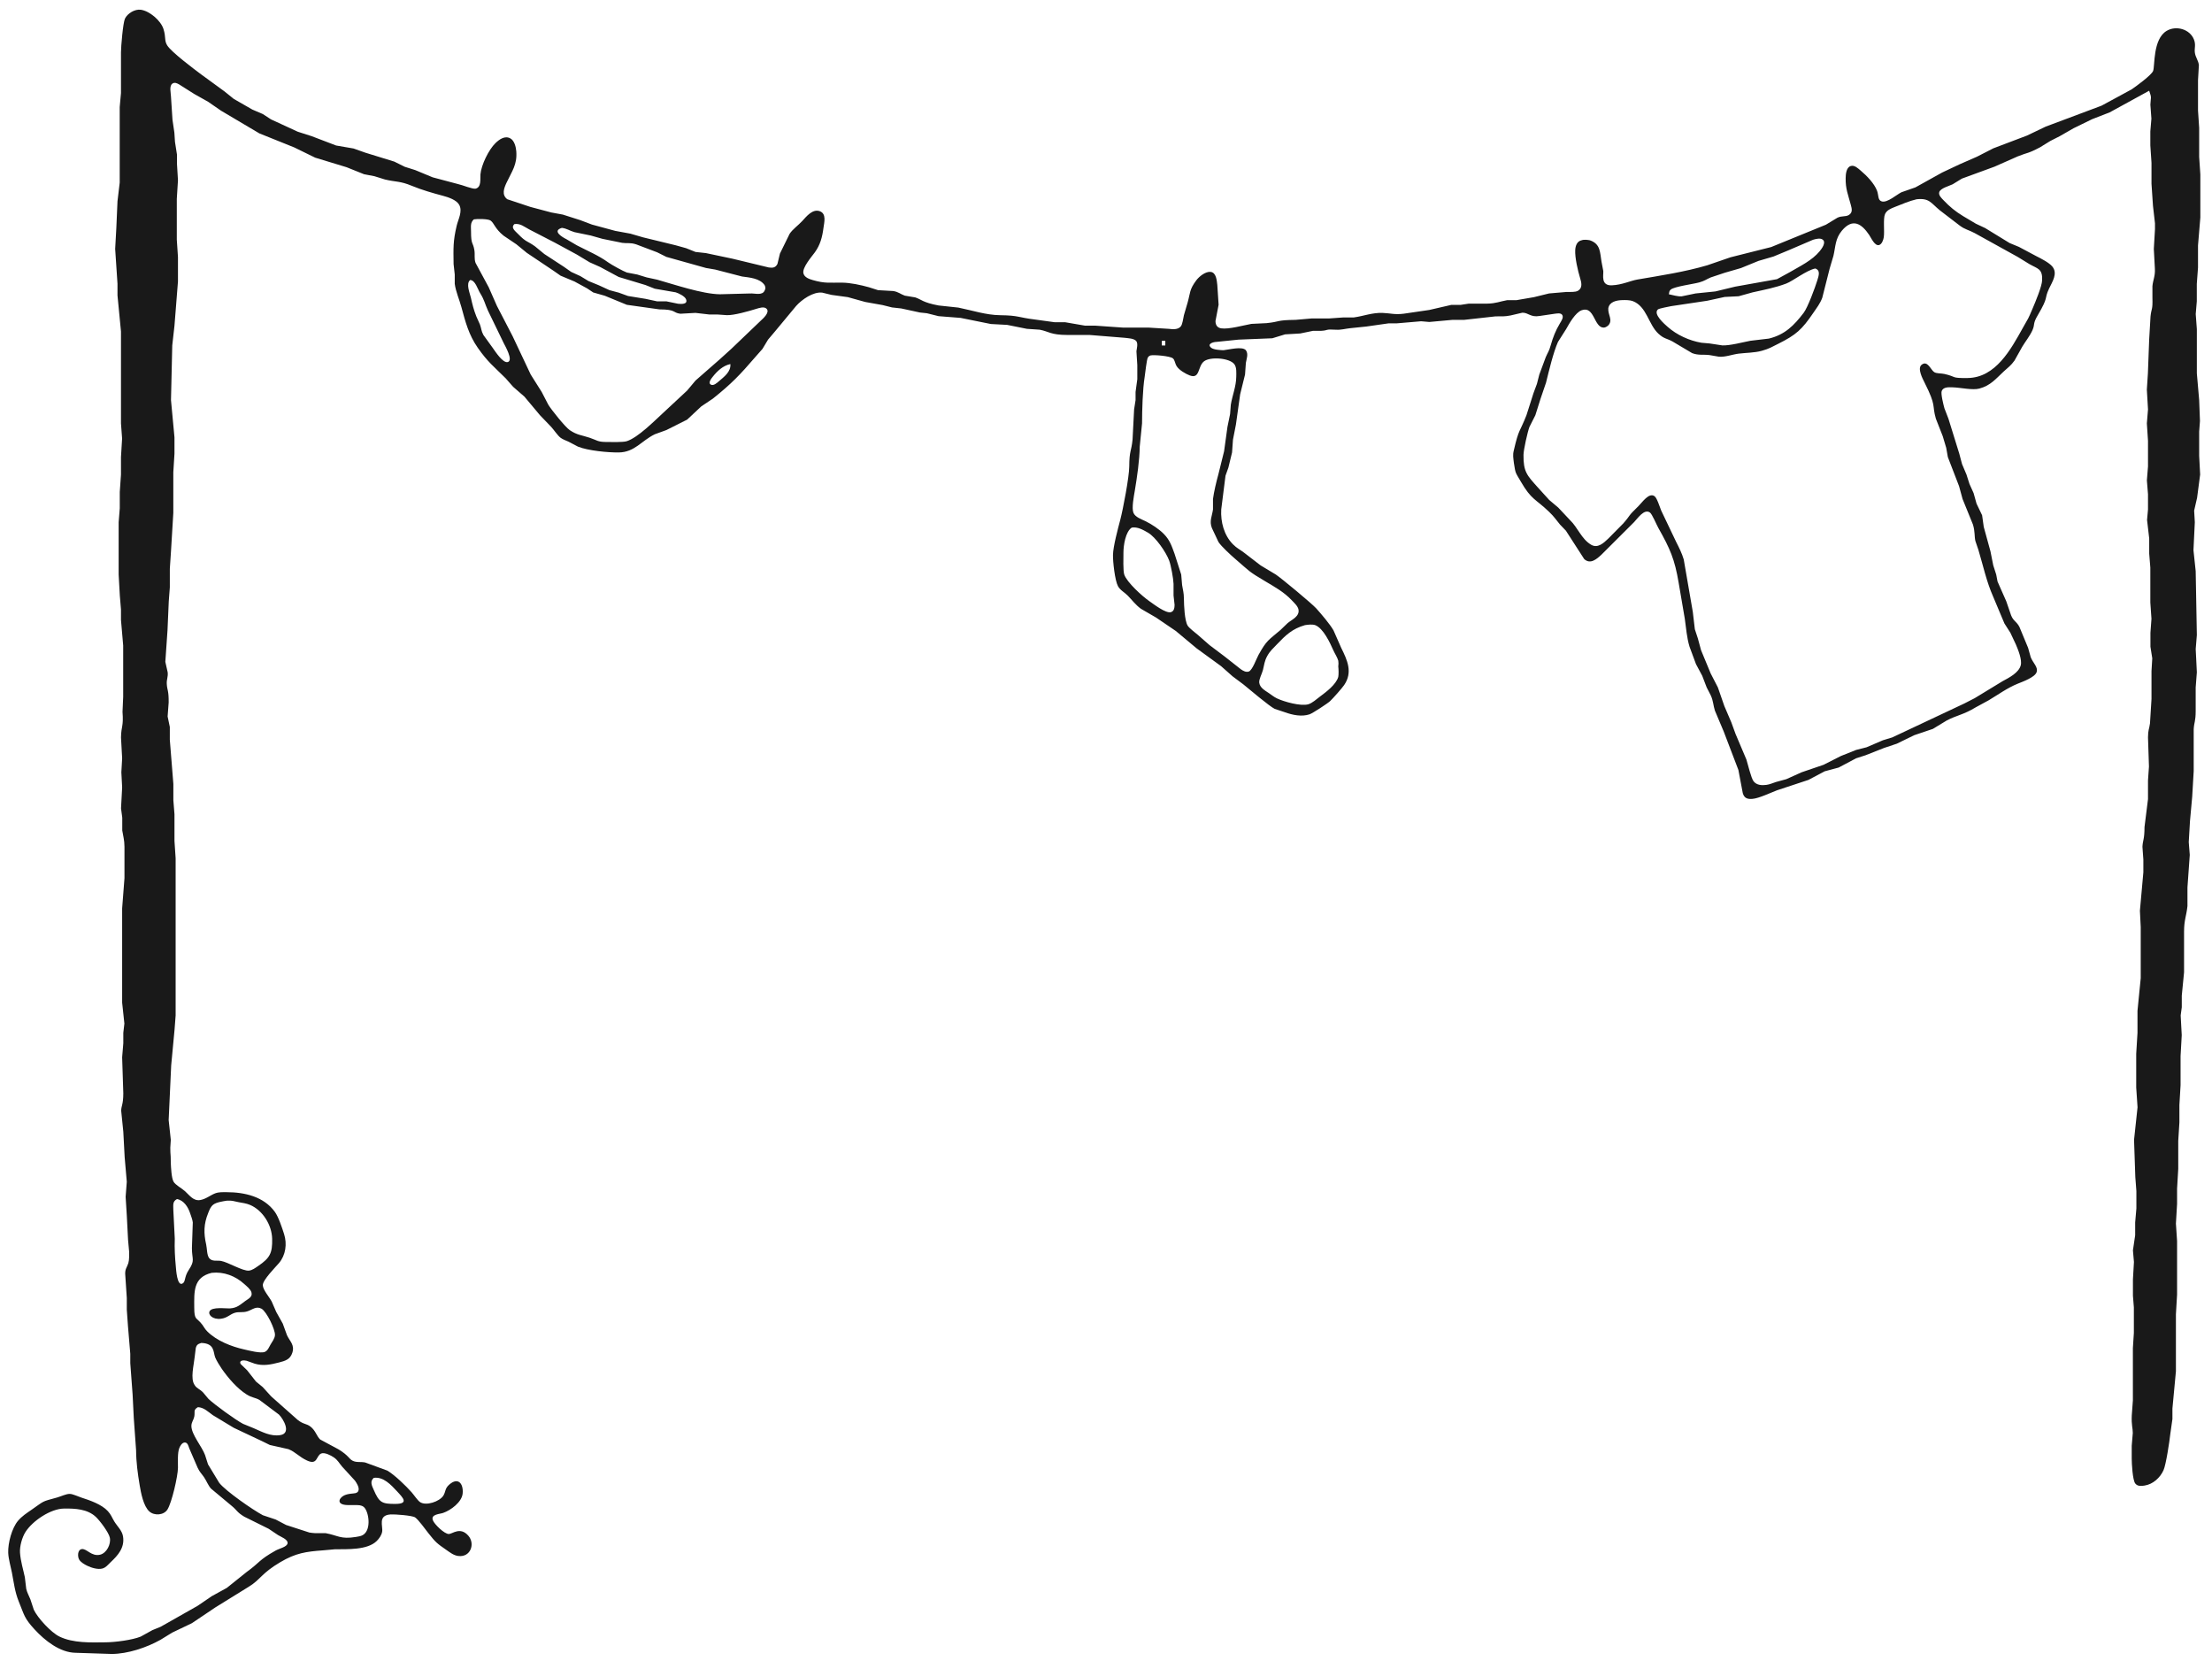 <?xml version="1.0" encoding="UTF-8" standalone="no"?>
<!DOCTYPE svg PUBLIC "-//W3C//DTD SVG 20010904//EN"
              "http://www.w3.org/TR/2001/REC-SVG-20010904/DTD/svg10.dtd">

<svg xmlns="http://www.w3.org/2000/svg"
     width="26.417in" height="19.833in"
     viewBox="0 0 1902 1428">
  <path id="Selection"
        fill="#191919" stroke="none" stroke-width="0"
        d="M 1814.00,96.63
           C 1814.00,96.63 1799.00,102.45 1799.00,102.45
             1799.00,102.45 1783.00,110.26 1783.00,110.26
             1783.00,110.26 1771.00,117.14 1771.00,117.14
             1771.00,117.14 1763.00,121.20 1763.00,121.20
             1763.00,121.20 1754.00,126.74 1754.00,126.74
             1743.18,132.41 1743.89,130.86 1735.00,134.45
             1735.00,134.45 1715.00,143.30 1715.00,143.30
             1715.00,143.30 1687.00,153.55 1687.00,153.55
             1687.00,153.55 1679.00,158.45 1679.00,158.45
             1676.05,159.90 1668.49,161.80 1667.49,165.21
             1666.72,167.83 1669.42,170.31 1671.02,172.00
             1676.48,177.77 1681.24,181.67 1688.00,185.80
             1688.00,185.80 1699.00,192.34 1699.00,192.34
             1699.00,192.34 1707.00,196.09 1707.00,196.09
             1707.00,196.09 1728.00,208.96 1728.00,208.96
             1728.00,208.96 1736.00,212.26 1736.00,212.26
             1736.00,212.26 1751.00,220.25 1751.00,220.25
             1754.96,222.25 1761.93,225.77 1764.69,229.10
             1769.66,235.12 1764.67,242.29 1761.98,248.00
             1757.33,257.89 1762.04,254.34 1752.21,271.00
             1747.62,278.77 1750.06,278.45 1747.59,284.00
             1745.45,288.79 1741.62,293.54 1738.92,298.00
             1738.92,298.00 1732.21,310.00 1732.21,310.00
             1729.08,314.37 1726.77,315.85 1723.04,319.28
             1716.20,325.58 1711.78,331.44 1702.00,334.07
             1696.06,335.67 1685.60,333.16 1679.00,333.01
             1675.78,332.94 1671.07,332.51 1669.61,336.15
             1668.68,338.47 1671.15,348.18 1671.93,351.00
             1671.93,351.00 1675.40,360.00 1675.40,360.00
             1675.40,360.00 1684.71,390.00 1684.71,390.00
             1684.71,390.00 1687.10,399.00 1687.10,399.00
             1687.10,399.00 1690.91,408.00 1690.91,408.00
             1690.91,408.00 1693.46,416.00 1693.46,416.00
             1693.46,416.00 1697.05,424.00 1697.05,424.00
             1697.05,424.00 1699.56,433.00 1699.56,433.00
             1699.56,433.00 1704.35,443.00 1704.35,443.00
             1704.35,443.00 1705.76,453.00 1705.76,453.00
             1705.76,453.00 1711.53,474.00 1711.53,474.00
             1711.53,474.00 1713.92,486.00 1713.92,486.00
             1713.92,486.00 1716.48,494.00 1716.48,494.00
             1716.48,494.00 1717.63,500.00 1717.63,500.00
             1717.63,500.00 1725.14,517.00 1725.14,517.00
             1725.14,517.00 1729.26,528.99 1729.26,528.99
             1731.22,534.02 1734.00,534.25 1736.44,539.01
             1736.44,539.01 1743.90,557.00 1743.90,557.00
             1743.90,557.00 1746.14,565.00 1746.14,565.00
             1748.17,570.20 1752.69,573.48 1751.21,577.91
             1749.72,582.35 1739.24,586.08 1735.00,587.80
             1726.06,591.42 1718.26,597.16 1710.00,602.08
             1710.00,602.08 1699.00,608.06 1699.00,608.06
             1688.30,614.57 1682.71,614.85 1674.00,619.40
             1674.00,619.40 1662.00,626.68 1662.00,626.68
             1662.00,626.68 1646.00,632.09 1646.00,632.09
             1646.00,632.09 1631.00,639.40 1631.00,639.40
             1631.00,639.40 1620.00,643.08 1620.00,643.08
             1620.00,643.08 1604.00,649.39 1604.00,649.39
             1604.00,649.39 1596.00,651.95 1596.00,651.95
             1596.00,651.95 1581.00,659.91 1581.00,659.91
             1581.00,659.91 1569.00,663.13 1569.00,663.13
             1569.00,663.13 1555.00,670.54 1555.00,670.54
             1555.00,670.54 1528.00,679.46 1528.00,679.46
             1522.40,681.60 1512.55,686.32 1507.00,686.82
             1502.74,687.21 1499.90,686.41 1498.57,681.98
             1498.57,681.98 1494.79,662.00 1494.79,662.00
             1494.79,662.00 1482.19,629.00 1482.19,629.00
             1482.19,629.00 1474.60,611.00 1474.60,611.00
             1473.12,606.48 1473.28,602.91 1471.10,598.00
             1471.10,598.00 1467.51,591.00 1467.51,591.00
             1467.51,591.00 1463.68,581.00 1463.68,581.00
             1463.68,581.00 1458.32,571.00 1458.32,571.00
             1458.32,571.00 1452.77,556.00 1452.77,556.00
             1450.40,548.27 1449.85,539.94 1448.70,532.00
             1448.70,532.00 1443.41,501.00 1443.41,501.00
             1440.04,480.88 1436.01,471.71 1426.00,454.00
             1424.36,451.10 1420.63,442.00 1418.73,440.64
             1413.76,437.10 1408.02,445.90 1404.99,449.00
             1404.99,449.00 1377.00,476.91 1377.00,476.91
             1372.90,480.70 1367.56,485.47 1362.22,480.69
             1362.22,480.69 1346.47,456.28 1346.47,456.28
             1346.47,456.28 1341.37,450.96 1341.37,450.96
             1337.61,446.47 1336.68,444.54 1332.00,440.04
             1320.21,428.71 1316.88,429.93 1307.67,414.00
             1302.97,405.87 1303.20,407.56 1301.73,398.00
             1301.29,393.81 1300.58,391.28 1301.73,387.00
             1306.04,368.25 1306.66,371.98 1312.54,357.00
             1312.54,357.00 1318.59,338.00 1318.59,338.00
             1318.59,338.00 1321.56,330.00 1321.56,330.00
             1321.56,330.00 1323.60,322.00 1323.60,322.00
             1323.60,322.00 1329.17,307.00 1329.17,307.00
             1331.09,302.56 1331.87,302.23 1333.36,297.00
             1335.39,289.91 1337.52,284.35 1341.32,278.00
             1342.42,276.15 1344.86,272.74 1343.19,270.61
             1341.82,268.86 1338.87,269.53 1337.00,269.72
             1337.00,269.72 1324.00,271.63 1324.00,271.63
             1316.06,273.07 1314.23,268.74 1309.00,268.85
             1309.00,268.85 1299.00,271.19 1299.00,271.19
             1293.56,272.27 1291.33,271.94 1286.00,272.00
             1286.00,272.00 1259.00,275.00 1259.00,275.00
             1259.00,275.00 1249.00,275.00 1249.00,275.00
             1249.00,275.00 1229.00,276.82 1229.00,276.82
             1229.00,276.82 1222.00,276.21 1222.00,276.21
             1222.00,276.21 1201.00,278.00 1201.00,278.00
             1201.00,278.00 1194.00,278.00 1194.00,278.00
             1194.00,278.00 1175.00,280.72 1175.00,280.72
             1175.00,280.72 1161.00,282.17 1161.00,282.17
             1156.92,282.58 1153.16,283.74 1149.00,283.49
             1138.88,282.86 1142.73,284.05 1136.00,284.44
             1136.00,284.44 1129.00,284.44 1129.00,284.44
             1129.00,284.44 1118.00,286.71 1118.00,286.71
             1118.00,286.71 1105.00,287.47 1105.00,287.47
             1105.00,287.47 1094.00,290.83 1094.00,290.83
             1094.00,290.83 1065.00,292.00 1065.00,292.00
             1065.00,292.00 1046.00,293.94 1046.00,293.94
             1043.31,293.99 1037.39,295.64 1041.49,299.02
             1043.51,300.69 1049.41,301.05 1052.00,301.11
             1056.61,300.65 1068.20,297.49 1071.27,301.11
             1073.68,304.37 1071.78,308.59 1071.27,312.00
             1071.27,312.00 1070.56,322.00 1070.56,322.00
             1070.56,322.00 1066.36,339.00 1066.36,339.00
             1066.36,339.00 1062.72,365.00 1062.72,365.00
             1062.72,365.00 1060.18,378.00 1060.18,378.00
             1060.18,378.00 1059.39,389.00 1059.39,389.00
             1059.39,389.00 1056.25,402.00 1056.25,402.00
             1056.25,402.00 1053.76,409.00 1053.76,409.00
             1053.76,409.00 1050.09,438.00 1050.09,438.00
             1049.48,448.69 1052.45,460.12 1060.10,467.91
             1063.60,471.47 1066.41,472.54 1070.00,475.37
             1070.00,475.37 1084.00,486.14 1084.00,486.14
             1084.00,486.14 1097.00,493.95 1097.00,493.95
             1101.94,497.23 1128.01,518.92 1131.72,523.01
             1135.94,527.69 1143.63,536.70 1146.64,542.00
             1146.64,542.00 1153.25,557.00 1153.25,557.00
             1158.59,567.78 1163.28,577.97 1155.78,589.00
             1153.89,591.78 1146.18,600.44 1143.72,602.78
             1141.60,604.78 1128.71,613.25 1126.00,614.15
             1119.24,616.40 1111.45,614.75 1105.00,612.43
             1105.00,612.43 1096.00,609.43 1096.00,609.43
             1091.60,607.29 1073.89,592.32 1069.00,588.32
             1069.00,588.32 1059.83,581.47 1059.83,581.47
             1059.83,581.47 1050.00,572.76 1050.00,572.76
             1050.00,572.76 1029.00,557.48 1029.00,557.48
             1029.00,557.48 1011.00,542.47 1011.00,542.47
             1011.00,542.47 994.00,530.92 994.00,530.92
             994.00,530.92 981.00,523.39 981.00,523.39
             976.30,519.90 973.63,516.13 969.72,512.10
             966.91,509.22 963.20,507.48 961.30,503.96
             958.66,499.08 956.87,482.82 957.01,477.00
             957.19,469.60 961.27,454.49 963.25,447.00
             965.66,437.84 970.96,409.94 971.00,401.00
             971.07,387.18 972.80,388.31 973.83,378.00
             973.83,378.00 975.17,352.00 975.17,352.00
             975.17,352.00 976.42,344.00 976.42,344.00
             976.42,344.00 976.42,337.00 976.42,337.00
             976.42,337.00 977.92,326.00 977.92,326.00
             977.92,326.00 977.92,314.00 977.92,314.00
             977.92,314.00 977.17,302.00 977.17,302.00
             977.50,299.37 978.60,295.81 977.17,293.43
             975.20,290.82 969.95,290.83 967.00,290.42
             967.00,290.42 937.00,288.00 937.00,288.00
             937.00,288.00 918.00,288.00 918.00,288.00
             903.22,287.98 901.85,284.94 894.00,283.47
             894.00,283.47 883.00,282.72 883.00,282.72
             883.00,282.72 866.00,279.32 866.00,279.32
             866.00,279.32 852.00,278.57 852.00,278.57
             852.00,278.57 826.00,273.32 826.00,273.32
             826.00,273.32 807.00,271.82 807.00,271.82
             807.00,271.82 797.00,269.32 797.00,269.32
             797.00,269.32 791.00,268.68 791.00,268.68
             791.00,268.68 775.00,265.21 775.00,265.21
             775.00,265.21 767.00,264.32 767.00,264.32
             767.00,264.32 759.00,262.31 759.00,262.31
             759.00,262.31 744.00,259.63 744.00,259.63
             744.00,259.63 729.00,255.46 729.00,255.46
             729.00,255.46 715.00,253.54 715.00,253.54
             715.00,253.54 707.00,251.60 707.00,251.60
             699.25,250.64 689.42,257.58 684.58,263.01
             684.58,263.01 666.33,285.00 666.33,285.00
             666.33,285.00 660.41,292.00 660.41,292.00
             660.41,292.00 655.59,300.00 655.59,300.00
             655.59,300.00 649.42,307.00 649.42,307.00
             636.15,322.41 628.98,329.90 613.00,342.69
             613.00,342.69 603.00,349.39 603.00,349.39
             603.00,349.39 590.83,360.78 590.83,360.78
             590.83,360.78 573.00,369.74 573.00,369.74
             573.00,369.74 563.00,373.37 563.00,373.37
             551.34,379.08 545.73,388.83 532.00,389.00
             522.58,389.11 505.61,387.47 497.00,384.02
             497.00,384.02 489.00,379.82 489.00,379.82
             486.77,378.73 484.03,377.89 482.09,376.44
             479.44,374.46 476.46,369.78 473.91,367.00
             473.91,367.00 464.30,357.00 464.30,357.00
             464.30,357.00 450.91,341.01 450.91,341.01
             450.91,341.01 441.18,332.54 441.18,332.54
             441.18,332.54 434.82,325.28 434.82,325.28
             424.75,315.23 419.46,311.40 410.80,299.00
             403.01,287.86 400.19,276.79 396.71,264.00
             394.94,257.47 391.90,250.77 391.00,244.00
             391.00,244.00 391.00,236.00 391.00,236.00
             391.00,236.00 390.00,227.00 390.00,227.00
             389.84,213.41 389.46,207.51 392.68,194.00
             393.97,188.53 397.91,181.67 394.83,176.10
             392.47,171.84 385.46,169.57 381.00,168.37
             371.97,165.95 362.64,163.30 354.00,159.72
             343.95,155.54 340.43,156.57 331.00,154.32
             331.00,154.32 322.00,151.52 322.00,151.52
             322.00,151.52 313.00,149.79 313.00,149.79
             313.00,149.79 298.00,143.77 298.00,143.77
             298.00,143.77 271.00,135.55 271.00,135.55
             271.00,135.55 253.00,126.75 253.00,126.75
             253.00,126.75 223.00,114.69 223.00,114.69
             223.00,114.69 190.00,95.14 190.00,95.14
             190.00,95.14 179.00,87.54 179.00,87.54
             179.00,87.54 167.00,80.80 167.00,80.80
             167.00,80.80 154.00,72.58 154.00,72.58
             152.25,71.59 150.25,70.57 148.32,71.81
             145.23,73.80 146.91,79.81 146.99,83.00
             146.99,83.00 148.29,103.00 148.29,103.00
             148.29,103.00 149.91,114.00 149.91,114.00
             149.91,114.00 150.44,122.00 150.44,122.00
             150.44,122.00 152.16,133.00 152.16,133.00
             152.16,133.00 152.16,141.00 152.16,141.00
             152.16,141.00 153.00,155.00 153.00,155.00
             153.00,155.00 152.00,171.00 152.00,171.00
             152.00,171.00 152.00,206.00 152.00,206.00
             152.00,206.00 153.00,221.00 153.00,221.00
             153.00,221.00 153.00,242.00 153.00,242.00
             153.00,242.00 150.00,280.00 150.00,280.00
             150.00,280.00 148.09,297.00 148.09,297.00
             148.09,297.00 147.00,344.00 147.00,344.00
             147.00,344.00 150.00,376.00 150.00,376.00
             150.00,376.00 150.00,390.00 150.00,390.00
             150.00,390.00 149.00,406.00 149.00,406.00
             149.00,406.00 149.00,441.00 149.00,441.00
             149.00,441.00 147.00,474.00 147.00,474.00
             147.00,474.00 146.00,489.00 146.00,489.00
             146.00,489.00 146.00,505.00 146.00,505.00
             146.00,505.00 145.09,517.00 145.09,517.00
             145.09,517.00 144.00,542.00 144.00,542.00
             144.00,542.00 142.14,569.00 142.14,569.00
             142.14,569.00 144.15,578.00 144.15,578.00
             144.61,581.95 143.15,584.03 143.38,588.00
             143.69,593.54 145.12,593.40 145.00,604.00
             145.00,604.00 144.11,616.00 144.11,616.00
             144.11,616.00 145.99,625.00 145.99,625.00
             145.99,625.00 145.99,636.00 145.99,636.00
             145.99,636.00 148.00,661.00 148.00,661.00
             148.00,661.00 149.04,674.00 149.04,674.00
             149.04,674.00 149.04,688.00 149.04,688.00
             149.04,688.00 150.00,700.00 150.00,700.00
             150.00,700.00 150.00,723.00 150.00,723.00
             150.00,723.00 151.00,738.00 151.00,738.00
             151.00,738.00 151.00,873.00 151.00,873.00
             151.00,873.00 150.09,885.00 150.09,885.00
             150.09,885.00 147.17,916.00 147.17,916.00
             147.17,916.00 145.00,963.00 145.00,963.00
             145.00,963.00 146.84,980.00 146.84,980.00
             145.80,991.71 146.94,990.22 146.84,1000.00
             147.02,1003.79 147.41,1012.73 149.17,1015.90
             150.83,1018.85 156.06,1021.45 159.00,1024.10
             162.87,1027.59 166.18,1032.68 172.00,1031.77
             176.95,1031.00 180.90,1027.53 185.00,1025.99
             188.23,1024.78 191.60,1025.00 195.00,1025.00
             210.38,1025.02 226.86,1028.78 236.37,1042.00
             239.49,1046.35 242.56,1055.67 244.25,1061.00
             246.95,1069.46 245.67,1079.13 239.82,1086.00
             236.67,1089.70 225.81,1100.51 225.95,1105.00
             226.07,1109.01 231.57,1115.15 233.60,1119.00
             233.60,1119.00 237.52,1128.00 237.52,1128.00
             237.52,1128.00 243.12,1138.00 243.12,1138.00
             243.12,1138.00 246.76,1148.00 246.76,1148.00
             249.31,1153.40 253.47,1156.22 251.35,1163.00
             249.54,1168.78 245.27,1170.01 240.00,1171.37
             232.83,1173.22 226.25,1174.60 219.00,1172.43
             219.00,1172.43 212.00,1169.92 212.00,1169.92
             209.99,1169.39 205.14,1169.22 206.91,1172.73
             206.91,1172.73 212.53,1178.18 212.53,1178.18
             212.53,1178.18 220.10,1187.82 220.10,1187.82
             220.10,1187.82 225.83,1192.51 225.83,1192.51
             225.83,1192.51 233.17,1200.58 233.17,1200.58
             233.17,1200.58 256.00,1220.81 256.00,1220.81
             261.17,1224.85 263.31,1223.75 266.91,1226.51
             271.41,1229.97 272.13,1234.60 275.27,1237.61
             275.27,1237.61 291.00,1246.06 291.00,1246.06
             300.01,1251.59 299.72,1254.01 303.09,1255.83
             306.42,1257.62 310.16,1256.57 314.00,1257.39
             314.00,1257.39 333.00,1264.36 333.00,1264.36
             339.12,1267.91 349.09,1277.54 353.91,1283.00
             355.93,1285.29 358.99,1289.94 361.10,1291.40
             366.30,1294.99 377.94,1290.97 381.15,1285.96
             383.35,1282.52 382.36,1279.90 386.14,1276.53
             393.93,1269.60 398.56,1275.58 397.81,1284.00
             397.15,1291.43 387.64,1298.46 381.00,1300.75
             377.95,1301.81 370.31,1301.87 372.17,1307.02
             373.39,1310.42 382.19,1319.05 386.00,1318.88
             389.12,1318.73 395.68,1312.46 402.58,1320.21
             408.84,1327.24 404.62,1339.13 394.00,1337.77
             390.09,1337.27 387.14,1334.89 384.00,1332.72
             375.65,1326.94 374.59,1326.09 368.21,1318.00
             365.71,1314.84 359.79,1306.56 356.91,1304.60
             354.43,1302.92 339.51,1301.84 336.00,1302.04
             324.50,1302.71 329.47,1312.13 328.57,1317.00
             328.01,1320.00 326.03,1322.78 323.90,1324.89
             315.90,1332.80 298.51,1331.88 288.00,1332.00
             288.00,1332.00 278.00,1332.91 278.00,1332.91
             263.01,1334.01 254.31,1335.24 241.00,1343.09
             224.73,1352.69 223.90,1358.12 214.00,1364.14
             214.00,1364.14 185.00,1382.09 185.00,1382.09
             185.00,1382.09 165.00,1395.54 165.00,1395.54
             165.00,1395.54 148.00,1403.67 148.00,1403.67
             148.00,1403.67 138.00,1409.83 138.00,1409.83
             126.00,1416.54 109.82,1421.98 96.00,1422.00
             96.00,1422.00 65.00,1421.00 65.00,1421.00
             51.51,1420.84 38.50,1410.48 29.71,1400.91
             20.61,1391.02 20.92,1388.64 16.14,1377.00
             12.73,1368.69 11.91,1360.75 10.20,1352.00
             9.14,1346.59 7.25,1340.41 7.04,1335.00
             6.72,1326.79 10.16,1313.69 15.55,1307.42
             18.98,1303.45 22.79,1301.02 27.00,1298.10
             38.60,1290.07 35.25,1291.28 49.00,1287.51
             52.28,1286.61 56.85,1284.31 60.00,1284.39
             62.65,1284.46 67.17,1286.66 70.00,1287.58
             77.39,1289.96 87.33,1293.39 92.67,1299.17
             95.55,1302.29 96.18,1304.66 98.20,1308.00
             100.81,1312.29 104.97,1315.89 105.77,1321.00
             107.30,1330.65 101.45,1337.16 95.09,1343.15
             92.81,1345.30 91.10,1347.71 87.96,1348.57
             84.11,1349.62 78.48,1347.88 75.00,1346.18
             72.61,1345.01 69.37,1343.18 68.02,1340.82
             66.60,1338.32 66.54,1332.57 70.15,1331.87
             74.34,1331.06 78.57,1338.45 86.00,1336.68
             91.73,1335.32 95.57,1327.50 94.41,1322.00
             93.45,1317.49 85.95,1307.58 82.56,1304.34
             75.20,1297.29 64.50,1296.89 55.00,1297.00
             43.50,1297.14 28.08,1307.51 21.97,1317.00
             18.99,1321.61 16.79,1329.51 17.18,1335.00
             17.70,1342.28 19.84,1348.95 21.33,1356.00
             21.33,1356.00 22.53,1366.00 22.53,1366.00
             23.30,1369.38 24.86,1371.88 26.08,1375.00
             26.08,1375.00 29.05,1384.00 29.05,1384.00
             32.46,1391.16 43.78,1403.45 51.00,1407.01
             62.78,1412.81 78.19,1412.15 91.00,1412.00
             99.04,1411.90 113.63,1410.08 121.00,1407.07
             121.00,1407.07 131.00,1401.54 131.00,1401.54
             131.00,1401.54 138.00,1398.68 138.00,1398.68
             138.00,1398.68 145.00,1394.74 145.00,1394.74
             145.00,1394.74 170.00,1380.56 170.00,1380.56
             170.00,1380.56 182.00,1372.37 182.00,1372.37
             182.00,1372.37 195.00,1365.21 195.00,1365.21
             195.00,1365.21 212.00,1351.59 212.00,1351.59
             224.09,1342.82 222.05,1341.53 237.00,1333.10
             240.23,1331.28 246.72,1330.04 247.23,1326.91
             247.78,1323.50 241.37,1321.30 239.00,1319.76
             239.00,1319.76 231.00,1314.40 231.00,1314.40
             231.00,1314.40 210.00,1303.98 210.00,1303.98
             203.55,1300.09 204.09,1298.68 198.99,1294.51
             198.99,1294.51 181.39,1279.82 181.39,1279.82
             178.92,1277.05 177.58,1273.20 175.38,1270.00
             173.29,1266.96 171.62,1265.57 169.96,1262.00
             169.96,1262.00 162.62,1245.00 162.62,1245.00
             162.05,1243.23 161.29,1240.20 158.90,1240.20
             156.55,1240.20 154.90,1243.12 154.15,1245.00
             152.47,1249.19 153.05,1257.26 153.00,1262.00
             152.91,1269.27 147.67,1292.07 143.91,1297.89
             140.74,1302.81 132.67,1303.32 128.39,1299.49
             123.31,1294.95 121.17,1283.51 120.08,1277.00
             118.42,1267.04 117.05,1257.12 117.00,1247.00
             117.00,1247.00 115.00,1219.00 115.00,1219.00
             115.00,1219.00 114.00,1199.00 114.00,1199.00
             114.00,1199.00 112.00,1172.00 112.00,1172.00
             112.00,1172.00 112.00,1164.00 112.00,1164.00
             112.00,1164.00 110.00,1140.00 110.00,1140.00
             110.00,1140.00 109.00,1126.00 109.00,1126.00
             109.00,1126.00 109.00,1116.00 109.00,1116.00
             109.00,1116.00 107.61,1095.00 107.61,1095.00
             107.61,1090.63 109.19,1089.66 110.32,1086.00
             111.19,1083.14 111.03,1079.04 111.00,1076.00
             111.00,1076.00 110.09,1066.00 110.09,1066.00
             110.09,1066.00 109.00,1045.00 109.00,1045.00
             109.00,1045.00 108.00,1029.00 108.00,1029.00
             108.00,1029.00 108.99,1016.00 108.99,1016.00
             108.99,1016.00 107.17,995.00 107.17,995.00
             107.17,995.00 106.00,973.00 106.00,973.00
             106.00,973.00 104.18,955.00 104.18,955.00
             104.23,950.58 105.98,949.82 106.00,940.00
             106.00,940.00 105.00,909.00 105.00,909.00
             105.00,909.00 106.00,897.00 106.00,897.00
             106.00,897.00 106.00,888.00 106.00,888.00
             106.00,888.00 106.92,880.00 106.92,880.00
             106.92,880.00 105.00,862.00 105.00,862.00
             105.00,862.00 105.00,781.00 105.00,781.00
             105.00,781.00 107.00,755.00 107.00,755.00
             107.00,755.00 107.00,728.00 107.00,728.00
             106.92,721.80 105.98,719.62 105.10,714.00
             105.10,714.00 105.10,703.00 105.10,703.00
             105.10,703.00 104.04,695.00 104.04,695.00
             104.04,695.00 105.00,677.00 105.00,677.00
             105.00,677.00 104.32,664.00 104.32,664.00
             104.32,664.00 105.00,652.00 105.00,652.00
             105.00,652.00 104.02,634.00 104.02,634.00
             104.21,623.90 106.29,624.95 105.32,612.00
             105.32,612.00 105.90,599.00 105.90,599.00
             105.90,599.00 105.90,562.00 105.90,562.00
             105.90,562.00 105.90,555.00 105.90,555.00
             105.90,555.00 104.00,533.00 104.00,533.00
             104.00,533.00 104.00,524.00 104.00,524.00
             104.00,524.00 103.00,512.00 103.00,512.00
             103.00,512.00 102.00,494.00 102.00,494.00
             102.00,494.00 102.00,449.00 102.00,449.00
             102.00,449.00 102.96,437.00 102.96,437.00
             102.96,437.00 102.96,423.00 102.96,423.00
             102.96,423.00 104.00,408.00 104.00,408.00
             104.00,408.00 104.00,393.00 104.00,393.00
             104.00,393.00 104.96,377.00 104.96,377.00
             104.96,377.00 104.00,364.00 104.00,364.00
             104.00,364.00 104.00,285.00 104.00,285.00
             104.00,285.00 101.00,254.00 101.00,254.00
             101.00,254.00 101.00,244.00 101.00,244.00
             101.00,244.00 99.00,214.00 99.00,214.00
             99.00,214.00 100.00,196.00 100.00,196.00
             100.00,196.00 101.00,173.00 101.00,173.00
             101.00,173.00 102.91,157.00 102.91,157.00
             102.91,157.00 102.91,148.00 102.91,148.00
             102.91,148.00 102.91,125.00 102.91,125.00
             102.91,125.00 102.91,107.00 102.91,107.00
             102.91,107.00 102.91,92.00 102.91,92.00
             102.91,92.00 104.00,80.00 104.00,80.00
             104.00,80.00 104.00,45.00 104.00,45.00
             104.01,40.19 105.71,19.61 107.43,16.02
             109.59,11.49 115.94,7.70 121.00,8.38
             128.64,9.41 138.29,17.72 140.56,25.00
             142.82,32.29 141.11,34.74 143.74,39.00
             147.31,44.78 166.60,59.22 173.00,64.00
             173.00,64.00 193.00,78.59 193.00,78.59
             193.00,78.59 201.00,85.04 201.00,85.04
             201.00,85.04 217.00,94.22 217.00,94.22
             217.00,94.22 226.00,98.07 226.00,98.07
             226.00,98.07 233.00,102.64 233.00,102.64
             233.00,102.64 256.00,113.24 256.00,113.24
             256.00,113.24 268.00,117.09 268.00,117.09
             268.00,117.09 289.00,125.10 289.00,125.10
             289.00,125.10 304.00,127.68 304.00,127.68
             304.00,127.68 314.00,131.23 314.00,131.23
             314.00,131.23 339.00,138.93 339.00,138.93
             339.00,138.93 348.00,143.39 348.00,143.39
             348.00,143.39 357.00,146.23 357.00,146.23
             357.00,146.23 372.00,152.45 372.00,152.45
             372.00,152.45 394.00,158.31 394.00,158.31
             397.45,158.99 406.49,162.80 408.94,162.19
             414.07,160.93 412.78,153.90 413.09,150.00
             413.75,141.88 420.23,128.63 426.02,123.04
             429.31,119.86 434.14,116.34 438.87,119.02
             442.31,120.98 443.61,126.33 443.91,130.00
             444.83,141.53 440.21,147.13 435.58,157.00
             433.39,161.66 431.11,167.45 436.15,171.28
             436.15,171.28 456.00,177.88 456.00,177.88
             456.00,177.88 474.00,182.67 474.00,182.67
             474.00,182.67 484.00,184.51 484.00,184.51
             484.00,184.51 499.00,189.30 499.00,189.30
             499.00,189.30 509.00,193.08 509.00,193.08
             509.00,193.08 529.00,198.49 529.00,198.49
             529.00,198.49 542.00,200.88 542.00,200.88
             542.00,200.88 553.00,204.08 553.00,204.08
             553.00,204.08 581.00,210.89 581.00,210.89
             581.00,210.89 590.00,213.40 590.00,213.40
             590.00,213.40 598.00,216.61 598.00,216.61
             598.00,216.61 607.00,217.61 607.00,217.61
             607.00,217.61 630.00,222.46 630.00,222.46
             630.00,222.46 661.00,229.95 661.00,229.95
             664.36,230.43 666.82,230.24 668.49,226.89
             668.49,226.89 670.63,218.00 670.63,218.00
             670.63,218.00 678.96,201.01 678.96,201.01
             681.63,197.02 686.38,193.74 689.83,190.00
             693.39,186.13 698.71,179.30 704.94,181.61
             710.83,183.80 708.65,191.40 708.05,196.00
             707.04,203.75 705.35,210.47 700.60,217.00
             697.86,220.77 689.68,230.05 690.81,234.96
             691.63,238.53 695.91,239.96 699.00,240.84
             709.54,243.87 713.47,242.88 724.00,243.00
             731.33,243.09 739.92,244.98 747.00,246.92
             747.00,246.92 755.00,249.47 755.00,249.47
             755.00,249.47 768.00,250.21 768.00,250.21
             772.50,250.90 774.30,252.90 778.00,254.19
             778.00,254.19 787.00,255.70 787.00,255.70
             792.35,257.47 793.33,260.05 807.00,262.63
             807.00,262.63 824.00,264.45 824.00,264.45
             835.93,266.85 847.71,270.85 860.00,271.00
             876.24,271.19 875.14,272.93 890.00,274.72
             890.00,274.72 907.00,277.06 907.00,277.06
             907.00,277.06 916.00,277.06 916.00,277.06
             916.00,277.06 933.00,280.00 933.00,280.00
             933.00,280.00 942.00,280.00 942.00,280.00
             942.00,280.00 966.00,281.68 966.00,281.68
             966.00,281.68 973.00,281.68 973.00,281.68
             973.00,281.68 981.00,281.68 981.00,281.68
             981.00,281.68 988.00,281.68 988.00,281.68
             988.00,281.68 1005.00,282.72 1005.00,282.72
             1008.32,283.11 1012.89,283.55 1015.26,280.69
             1016.91,278.69 1017.32,273.73 1018.00,271.00
             1018.00,271.00 1021.22,260.00 1021.22,260.00
             1023.57,251.70 1022.57,249.14 1028.63,241.02
             1031.08,237.73 1036.54,233.29 1040.95,233.76
             1045.83,234.27 1046.24,241.18 1046.71,245.00
             1046.71,245.00 1047.83,262.00 1047.83,262.00
             1047.83,262.00 1045.15,276.00 1045.15,276.00
             1045.17,279.34 1046.53,281.72 1050.02,282.29
             1056.37,283.31 1069.47,279.64 1076.00,278.46
             1076.00,278.46 1089.00,277.83 1089.00,277.83
             1101.11,276.62 1096.87,275.20 1114.00,275.00
             1114.00,275.00 1128.00,273.78 1128.00,273.78
             1128.00,273.78 1143.00,273.78 1143.00,273.78
             1143.00,273.78 1155.00,272.93 1155.00,272.93
             1155.00,272.93 1164.00,272.93 1164.00,272.93
             1172.49,271.80 1179.79,268.68 1189.00,269.04
             1195.87,269.31 1199.06,270.69 1207.00,269.71
             1207.00,269.71 1229.00,266.49 1229.00,266.49
             1229.00,266.49 1248.00,262.11 1248.00,262.11
             1248.00,262.11 1256.00,262.11 1256.00,262.11
             1256.00,262.11 1263.00,261.04 1263.00,261.04
             1263.00,261.04 1279.00,261.04 1279.00,261.04
             1286.27,260.91 1289.52,259.22 1296.00,258.06
             1296.00,258.06 1304.00,258.06 1304.00,258.06
             1304.00,258.06 1319.00,255.48 1319.00,255.48
             1319.00,255.48 1332.00,252.29 1332.00,252.29
             1332.00,252.29 1347.00,251.01 1347.00,251.01
             1349.77,250.95 1354.50,251.37 1356.85,249.98
             1361.03,247.51 1359.81,242.78 1358.65,239.00
             1356.73,232.75 1354.12,221.47 1354.47,215.00
             1354.67,211.28 1356.07,207.32 1360.04,206.56
             1362.01,205.82 1365.08,206.20 1367.00,206.56
             1376.38,209.74 1375.69,217.05 1377.08,225.00
             1377.08,225.00 1378.61,233.00 1378.61,233.00
             1378.88,236.52 1376.30,245.74 1386.00,245.30
             1394.98,244.90 1401.69,241.40 1408.00,240.32
             1427.92,236.91 1448.53,233.80 1468.00,228.09
             1468.00,228.09 1488.00,221.21 1488.00,221.21
             1488.00,221.21 1523.00,212.40 1523.00,212.40
             1523.00,212.40 1570.00,193.21 1570.00,193.21
             1570.00,193.21 1580.00,187.16 1580.00,187.16
             1583.79,185.37 1587.00,186.55 1589.77,184.83
             1593.30,182.64 1592.30,179.31 1591.42,176.00
             1589.13,167.43 1586.82,162.34 1587.02,153.00
             1587.08,149.73 1587.54,144.10 1591.22,142.79
             1594.56,141.61 1597.68,144.79 1600.00,146.73
             1605.16,151.06 1611.56,157.61 1614.01,164.00
             1615.47,167.82 1614.49,172.22 1618.15,173.19
             1622.95,174.47 1630.93,167.27 1635.00,165.29
             1635.00,165.29 1647.00,161.10 1647.00,161.10
             1647.00,161.10 1670.00,148.32 1670.00,148.32
             1670.00,148.32 1685.00,141.26 1685.00,141.26
             1685.00,141.26 1700.00,134.69 1700.00,134.69
             1700.00,134.69 1714.00,127.52 1714.00,127.52
             1714.00,127.52 1743.00,116.53 1743.00,116.53
             1743.00,116.53 1759.00,108.87 1759.00,108.87
             1759.00,108.87 1807.00,90.88 1807.00,90.88
             1807.00,90.88 1821.00,83.31 1821.00,83.31
             1821.00,83.31 1833.00,76.78 1833.00,76.78
             1836.72,74.27 1850.04,64.54 1851.40,60.98
             1853.03,56.73 1851.04,33.69 1863.04,26.53
             1871.16,21.69 1883.00,25.00 1886.52,34.01
             1888.29,38.53 1886.83,41.33 1887.25,45.00
             1887.73,49.21 1890.30,51.85 1890.75,56.00
             1890.75,56.00 1890.00,69.00 1890.00,69.00
             1890.00,69.00 1890.00,95.00 1890.00,95.00
             1890.00,95.00 1891.00,110.00 1891.00,110.00
             1891.00,110.00 1891.00,135.00 1891.00,135.00
             1891.00,135.00 1892.00,150.00 1892.00,150.00
             1892.00,150.00 1892.00,187.00 1892.00,187.00
             1892.00,187.00 1890.00,211.00 1890.00,211.00
             1890.00,211.00 1890.00,230.00 1890.00,230.00
             1890.00,230.00 1888.96,244.00 1888.96,244.00
             1888.96,244.00 1888.96,259.00 1888.96,259.00
             1888.96,259.00 1888.04,270.00 1888.04,270.00
             1888.04,270.00 1889.00,283.00 1889.00,283.00
             1889.00,283.00 1889.00,321.00 1889.00,321.00
             1889.00,321.00 1891.00,344.00 1891.00,344.00
             1891.00,344.00 1891.68,362.00 1891.68,362.00
             1891.68,362.00 1891.00,371.00 1891.00,371.00
             1891.00,371.00 1891.00,392.00 1891.00,392.00
             1891.00,392.00 1891.83,408.00 1891.83,408.00
             1891.83,408.00 1889.20,428.00 1889.20,428.00
             1889.20,428.00 1886.68,439.00 1886.68,439.00
             1886.68,439.00 1887.25,449.00 1887.25,449.00
             1887.25,449.00 1886.09,473.00 1886.09,473.00
             1886.09,473.00 1888.00,491.00 1888.00,491.00
             1888.00,491.00 1889.00,546.00 1889.00,546.00
             1889.00,546.00 1888.02,558.00 1888.02,558.00
             1888.02,558.00 1889.00,578.00 1889.00,578.00
             1889.00,578.00 1888.00,591.00 1888.00,591.00
             1888.00,591.00 1888.00,611.00 1888.00,611.00
             1887.99,620.54 1886.67,620.56 1886.29,627.00
             1886.29,627.00 1886.29,637.00 1886.29,637.00
             1886.29,637.00 1886.29,663.00 1886.29,663.00
             1886.29,663.00 1885.00,685.00 1885.00,685.00
             1885.00,685.00 1883.09,706.00 1883.09,706.00
             1883.09,706.00 1882.04,724.00 1882.04,724.00
             1882.04,724.00 1882.91,735.00 1882.91,735.00
             1882.91,735.00 1880.92,763.00 1880.92,763.00
             1880.92,763.00 1880.92,779.00 1880.92,779.00
             1879.98,787.82 1878.02,790.83 1878.00,801.00
             1878.00,801.00 1878.00,836.00 1878.00,836.00
             1878.00,836.00 1876.04,856.00 1876.04,856.00
             1876.04,856.00 1876.04,866.00 1876.04,866.00
             1876.04,866.00 1875.09,873.00 1875.09,873.00
             1875.09,873.00 1876.00,890.00 1876.00,890.00
             1876.00,890.00 1875.00,908.00 1875.00,908.00
             1875.00,908.00 1875.00,933.00 1875.00,933.00
             1875.00,933.00 1874.00,950.00 1874.00,950.00
             1874.00,950.00 1874.00,965.00 1874.00,965.00
             1874.00,965.00 1873.00,981.00 1873.00,981.00
             1873.00,981.00 1873.00,1005.00 1873.00,1005.00
             1873.00,1005.00 1872.00,1022.00 1872.00,1022.00
             1872.00,1022.00 1872.00,1035.00 1872.00,1035.00
             1872.00,1035.00 1871.00,1052.00 1871.00,1052.00
             1871.00,1052.00 1872.00,1067.00 1872.00,1067.00
             1872.00,1067.00 1872.00,1113.00 1872.00,1113.00
             1872.00,1113.00 1871.00,1130.00 1871.00,1130.00
             1871.00,1130.00 1871.00,1179.00 1871.00,1179.00
             1871.00,1179.00 1868.00,1211.00 1868.00,1211.00
             1868.00,1211.00 1868.00,1220.00 1868.00,1220.00
             1868.00,1220.00 1866.16,1233.00 1866.16,1233.00
             1865.51,1239.10 1862.51,1259.18 1860.35,1264.00
             1857.39,1270.60 1851.18,1276.15 1844.00,1277.23
             1841.16,1277.65 1838.12,1278.01 1836.09,1275.51
             1833.73,1272.62 1833.01,1258.19 1833.00,1254.00
             1833.00,1254.00 1833.00,1243.00 1833.00,1243.00
             1833.00,1243.00 1833.92,1232.00 1833.92,1232.00
             1833.92,1227.74 1832.67,1225.40 1833.04,1217.00
             1833.04,1217.00 1834.00,1204.00 1834.00,1204.00
             1834.00,1204.00 1834.00,1159.00 1834.00,1159.00
             1834.00,1159.00 1834.84,1146.00 1834.84,1146.00
             1834.84,1146.00 1834.84,1136.00 1834.84,1136.00
             1834.84,1136.00 1834.84,1124.00 1834.84,1124.00
             1834.84,1124.00 1834.04,1114.00 1834.04,1114.00
             1834.04,1114.00 1834.04,1100.00 1834.04,1100.00
             1834.04,1100.00 1834.91,1085.00 1834.91,1085.00
             1834.91,1085.00 1834.04,1075.00 1834.04,1075.00
             1834.04,1075.00 1835.96,1062.00 1835.96,1062.00
             1835.96,1062.00 1835.96,1051.00 1835.96,1051.00
             1835.96,1051.00 1837.00,1039.00 1837.00,1039.00
             1837.00,1039.00 1837.00,1024.00 1837.00,1024.00
             1837.00,1024.00 1836.09,1012.00 1836.09,1012.00
             1836.09,1012.00 1835.00,980.00 1835.00,980.00
             1835.00,980.00 1838.00,952.00 1838.00,952.00
             1838.00,952.00 1836.86,935.00 1836.86,935.00
             1836.86,935.00 1836.86,914.00 1836.86,914.00
             1836.86,914.00 1836.86,906.00 1836.86,906.00
             1836.86,906.00 1837.96,888.00 1837.96,888.00
             1837.96,888.00 1837.96,869.00 1837.96,869.00
             1837.96,869.00 1840.74,841.00 1840.74,841.00
             1840.74,841.00 1840.74,835.00 1840.74,835.00
             1840.74,835.00 1840.74,828.00 1840.74,828.00
             1840.74,828.00 1840.74,820.00 1840.74,820.00
             1840.74,820.00 1840.74,797.00 1840.74,797.00
             1840.74,797.00 1840.04,783.00 1840.04,783.00
             1840.04,783.00 1843.00,750.00 1843.00,750.00
             1843.00,750.00 1843.00,739.00 1843.00,739.00
             1843.00,739.00 1842.21,728.00 1842.21,728.00
             1842.55,721.97 1843.94,722.14 1844.00,711.00
             1844.00,711.00 1847.00,687.00 1847.00,687.00
             1847.00,687.00 1847.00,671.00 1847.00,671.00
             1847.00,671.00 1847.82,659.00 1847.82,659.00
             1847.82,659.00 1847.00,634.00 1847.00,634.00
             1847.08,627.20 1847.92,627.51 1848.70,622.00
             1848.70,622.00 1850.00,601.00 1850.00,601.00
             1850.00,601.00 1850.00,577.00 1850.00,577.00
             1850.00,577.00 1850.66,566.00 1850.66,566.00
             1850.66,566.00 1849.09,556.00 1849.09,556.00
             1849.09,556.00 1849.09,544.00 1849.09,544.00
             1849.09,544.00 1849.97,532.00 1849.97,532.00
             1849.97,532.00 1849.00,518.00 1849.00,518.00
             1849.00,518.00 1849.00,488.00 1849.00,488.00
             1849.00,488.00 1848.04,476.00 1848.04,476.00
             1848.04,476.00 1848.04,463.00 1848.04,463.00
             1848.04,463.00 1846.18,447.00 1846.18,447.00
             1846.18,447.00 1847.00,438.00 1847.00,438.00
             1847.00,438.00 1847.00,425.00 1847.00,425.00
             1847.00,425.00 1846.03,413.00 1846.03,413.00
             1846.03,413.00 1847.00,401.00 1847.00,401.00
             1847.00,401.00 1847.00,379.00 1847.00,379.00
             1847.00,379.00 1846.01,364.00 1846.01,364.00
             1846.01,364.00 1847.00,352.00 1847.00,352.00
             1847.00,352.00 1846.00,335.00 1846.00,335.00
             1846.00,335.00 1846.91,321.00 1846.91,321.00
             1846.91,321.00 1848.00,292.00 1848.00,292.00
             1848.00,292.00 1849.17,272.00 1849.17,272.00
             1849.97,264.54 1851.12,266.97 1850.80,256.00
             1850.80,256.00 1850.80,246.00 1850.80,246.00
             1851.34,240.48 1853.27,237.47 1852.91,231.00
             1852.91,231.00 1852.00,214.00 1852.00,214.00
             1852.00,214.00 1853.00,197.00 1853.00,197.00
             1853.00,197.00 1853.00,192.00 1853.00,192.00
             1853.00,192.00 1851.28,177.00 1851.28,177.00
             1851.28,177.00 1850.00,158.00 1850.00,158.00
             1850.00,158.00 1850.00,140.00 1850.00,140.00
             1850.00,140.00 1849.00,125.00 1849.00,125.00
             1849.00,125.00 1849.00,113.00 1849.00,113.00
             1849.00,113.00 1849.92,102.00 1849.92,102.00
             1849.92,102.00 1849.04,90.00 1849.04,90.00
             1849.28,83.56 1850.44,84.66 1848.00,78.00
             1848.00,78.00 1814.00,96.63 1814.00,96.63 Z
           M 1629.00,178.06
           C 1625.78,179.33 1622.37,180.73 1620.85,184.10
             1619.13,187.95 1620.57,199.05 1619.79,204.00
             1619.44,206.22 1618.22,209.92 1615.80,210.66
             1612.08,211.81 1608.93,204.49 1607.25,202.00
             1600.63,192.17 1592.95,187.34 1583.79,198.30
             1577.94,205.29 1578.41,211.93 1576.50,220.00
             1576.50,220.00 1573.24,231.00 1573.24,231.00
             1573.24,231.00 1566.91,256.00 1566.91,256.00
             1565.07,261.00 1562.14,264.67 1559.19,269.00
             1549.39,283.40 1544.47,287.87 1529.00,295.60
             1523.29,298.45 1521.42,299.76 1515.00,301.57
             1508.71,303.35 1501.56,303.24 1495.00,304.05
             1489.55,304.73 1483.48,307.15 1478.00,306.67
             1478.00,306.67 1470.00,305.29 1470.00,305.29
             1464.45,304.57 1460.61,305.73 1455.00,303.60
             1455.00,303.60 1438.00,293.51 1438.00,293.51
             1432.78,290.72 1430.93,291.41 1426.01,286.89
             1417.39,278.97 1416.03,263.49 1404.00,258.89
             1401.48,257.93 1397.71,257.94 1395.00,258.02
             1390.21,258.15 1383.91,259.30 1382.92,265.02
             1382.42,270.71 1387.16,275.09 1382.92,279.76
             1381.73,280.75 1380.42,281.64 1379.00,281.66
             1370.51,281.78 1371.09,262.66 1360.00,266.74
             1354.58,268.74 1349.37,278.08 1346.62,283.00
             1346.62,283.00 1339.63,294.00 1339.63,294.00
             1335.47,303.49 1331.96,318.63 1329.37,329.00
             1329.37,329.00 1324.60,343.00 1324.60,343.00
             1324.60,343.00 1320.19,357.00 1320.19,357.00
             1320.19,357.00 1315.14,367.00 1315.14,367.00
             1313.52,371.19 1310.06,386.62 1310.00,391.00
             1309.81,405.68 1313.09,408.75 1322.30,419.04
             1322.30,419.04 1332.09,429.83 1332.09,429.83
             1332.09,429.83 1339.91,436.44 1339.91,436.44
             1339.91,436.44 1350.00,447.17 1350.00,447.17
             1356.71,453.59 1359.76,463.27 1368.00,468.26
             1373.84,471.79 1378.91,466.85 1383.00,462.96
             1383.00,462.96 1395.82,450.00 1395.82,450.00
             1402.89,441.92 1398.80,444.84 1409.00,434.96
             1412.05,432.00 1417.90,423.11 1422.70,426.64
             1424.89,428.25 1427.17,436.07 1428.43,439.00
             1428.43,439.00 1441.31,466.00 1441.31,466.00
             1443.79,470.87 1446.24,475.73 1447.79,481.00
             1447.79,481.00 1455.57,526.00 1455.57,526.00
             1455.57,526.00 1457.34,541.00 1457.34,541.00
             1457.34,541.00 1459.96,549.00 1459.96,549.00
             1459.96,549.00 1462.67,559.00 1462.67,559.00
             1462.67,559.00 1470.95,579.00 1470.95,579.00
             1470.95,579.00 1477.14,591.00 1477.14,591.00
             1477.14,591.00 1482.69,607.00 1482.69,607.00
             1482.69,607.00 1488.69,621.00 1488.69,621.00
             1488.69,621.00 1492.34,631.00 1492.34,631.00
             1492.34,631.00 1501.66,653.00 1501.66,653.00
             1503.00,657.18 1505.69,668.99 1507.88,671.77
             1510.53,675.15 1515.05,675.35 1519.00,674.79
             1521.83,674.39 1524.31,673.23 1527.00,672.36
             1527.00,672.36 1536.00,669.90 1536.00,669.90
             1536.00,669.90 1549.00,664.03 1549.00,664.03
             1549.00,664.03 1568.00,657.55 1568.00,657.55
             1568.00,657.55 1583.00,649.95 1583.00,649.95
             1583.00,649.95 1596.00,644.77 1596.00,644.77
             1596.00,644.77 1605.00,642.48 1605.00,642.48
             1605.00,642.48 1619.00,636.47 1619.00,636.47
             1619.00,636.47 1627.00,634.03 1627.00,634.03
             1627.00,634.03 1634.00,630.75 1634.00,630.75
             1634.00,630.75 1689.00,604.86 1689.00,604.86
             1689.00,604.86 1698.00,600.24 1698.00,600.24
             1698.00,600.24 1722.00,585.63 1722.00,585.63
             1727.42,582.72 1735.88,578.45 1737.57,572.00
             1738.83,567.18 1735.29,558.53 1733.35,554.00
             1733.35,554.00 1728.64,544.00 1728.64,544.00
             1728.64,544.00 1723.53,536.00 1723.53,536.00
             1723.53,536.00 1713.86,513.00 1713.86,513.00
             1708.16,500.18 1705.25,486.39 1701.23,473.00
             1701.23,473.00 1698.53,465.00 1698.53,465.00
             1697.62,460.98 1698.34,457.20 1696.48,451.00
             1696.48,451.00 1687.54,429.00 1687.54,429.00
             1687.54,429.00 1684.54,418.00 1684.54,418.00
             1684.54,418.00 1674.90,393.00 1674.90,393.00
             1674.90,393.00 1673.48,385.00 1673.48,385.00
             1673.48,385.00 1670.49,375.00 1670.49,375.00
             1670.49,375.00 1664.60,360.00 1664.60,360.00
             1661.02,347.56 1665.39,349.86 1654.90,329.00
             1653.10,325.42 1648.48,316.71 1652.32,313.62
             1657.51,309.44 1660.18,318.16 1663.22,319.98
             1665.37,321.26 1669.23,320.90 1672.00,321.53
             1682.87,323.99 1677.03,325.19 1692.00,325.00
             1716.02,324.68 1729.08,300.35 1739.31,282.00
             1744.71,272.30 1743.35,275.64 1747.87,265.00
             1750.19,259.55 1755.73,246.37 1755.96,241.00
             1756.38,230.96 1752.22,231.16 1745.00,227.05
             1745.00,227.05 1735.00,220.91 1735.00,220.91
             1735.00,220.91 1698.00,200.43 1698.00,200.43
             1693.03,197.73 1689.61,197.37 1685.00,193.87
             1685.00,193.87 1668.00,180.83 1668.00,180.83
             1660.20,174.44 1659.06,170.15 1648.00,171.32
             1641.98,172.68 1634.86,175.76 1629.00,178.06 Z
           M 405.00,199.00
           C 405.01,210.85 406.66,207.87 407.87,215.00
             408.53,218.87 407.54,222.17 408.88,226.00
             408.88,226.00 420.22,247.00 420.22,247.00
             420.22,247.00 427.26,263.00 427.26,263.00
             427.26,263.00 440.74,289.00 440.74,289.00
             440.74,289.00 456.31,322.00 456.31,322.00
             456.31,322.00 465.77,337.00 465.77,337.00
             465.77,337.00 471.47,348.00 471.47,348.00
             474.20,352.43 485.95,367.17 490.00,369.90
             496.33,374.15 500.29,374.10 507.00,376.36
             513.47,378.53 513.69,379.90 521.00,380.00
             524.92,380.05 535.81,380.36 539.00,379.30
             548.72,376.06 562.45,362.08 570.01,355.16
             570.01,355.16 590.79,335.83 590.79,335.83
             590.79,335.83 598.04,327.17 598.04,327.17
             598.04,327.17 619.00,308.82 619.00,308.82
             619.00,308.82 629.00,299.75 629.00,299.75
             629.00,299.75 654.00,275.83 654.00,275.83
             656.08,273.91 661.96,268.78 659.29,265.63
             657.22,263.13 652.50,264.89 650.00,265.63
             643.85,267.55 631.03,271.19 625.00,270.96
             625.00,270.96 617.00,270.40 617.00,270.40
             617.00,270.40 610.00,270.40 610.00,270.40
             610.00,270.40 598.00,269.01 598.00,269.01
             598.00,269.01 585.00,269.74 585.00,269.74
             578.30,268.93 581.59,266.03 567.00,266.00
             567.00,266.00 539.00,262.07 539.00,262.07
             539.00,262.07 520.00,254.27 520.00,254.27
             520.00,254.27 510.09,251.45 510.09,251.45
             510.09,251.45 504.83,247.95 504.83,247.95
             504.83,247.95 494.00,242.04 494.00,242.04
             494.00,242.04 482.00,237.02 482.00,237.02
             482.00,237.02 476.00,232.83 476.00,232.83
             476.00,232.83 453.00,217.41 453.00,217.41
             453.00,217.41 444.00,210.04 444.00,210.04
             444.00,210.04 433.00,202.62 433.00,202.62
             425.49,196.58 424.96,191.88 421.79,189.61
             419.67,188.10 410.12,188.06 407.43,188.59
             404.19,191.35 405.00,195.01 405.00,199.00 Z
           M 445.43,201.15
           C 452.57,208.54 453.21,206.92 460.00,211.79
             460.00,211.79 468.00,218.37 468.00,218.37
             468.00,218.37 484.96,229.45 484.96,229.45
             484.96,229.45 491.17,233.81 491.17,233.81
             491.17,233.81 499.00,237.38 499.00,237.38
             499.00,237.38 506.00,241.62 506.00,241.62
             506.00,241.62 515.00,245.31 515.00,245.31
             515.00,245.31 524.00,249.45 524.00,249.45
             524.00,249.45 532.00,251.59 532.00,251.59
             532.00,251.59 540.00,254.49 540.00,254.49
             540.00,254.49 555.00,256.92 555.00,256.92
             555.00,256.92 565.00,259.08 565.00,259.08
             565.00,259.08 573.00,259.08 573.00,259.08
             573.00,259.08 583.00,261.15 583.00,261.15
             585.52,261.41 591.83,261.88 589.83,257.19
             588.75,254.64 583.55,252.12 581.00,251.33
             581.00,251.33 563.00,248.22 563.00,248.22
             563.00,248.22 555.00,245.06 555.00,245.06
             555.00,245.06 532.00,238.13 532.00,238.13
             532.00,238.13 516.00,229.52 516.00,229.52
             516.00,229.52 507.00,225.51 507.00,225.51
             507.00,225.51 496.00,218.87 496.00,218.87
             496.00,218.87 477.00,208.58 477.00,208.58
             477.00,208.58 455.00,197.22 455.00,197.22
             450.64,194.92 447.45,191.96 442.33,192.64
             438.92,195.80 442.96,198.60 445.43,201.15 Z
           M 487.00,205.64
           C 487.00,205.64 496.00,210.92 496.00,210.92
             505.12,215.69 514.61,219.55 523.00,225.63
             525.80,227.65 535.92,233.25 539.00,234.31
             539.00,234.31 548.00,236.04 548.00,236.04
             548.00,236.04 556.00,238.49 556.00,238.49
             556.00,238.49 565.00,240.43 565.00,240.43
             579.76,244.58 603.91,252.82 619.00,253.00
             619.00,253.00 645.00,252.32 645.00,252.32
             648.95,252.03 655.51,254.40 657.47,249.78
             658.49,248.16 658.15,246.64 657.47,245.18
             653.36,239.15 644.28,238.61 638.00,237.72
             638.00,237.72 615.00,231.76 615.00,231.76
             615.00,231.76 607.00,230.39 607.00,230.39
             607.00,230.39 573.00,220.87 573.00,220.87
             573.00,220.87 565.00,216.90 565.00,216.90
             565.00,216.90 547.00,210.09 547.00,210.09
             541.65,208.40 539.71,209.45 535.00,208.79
             535.00,208.79 518.00,205.34 518.00,205.34
             518.00,205.34 508.00,202.50 508.00,202.50
             508.00,202.50 494.00,199.61 494.00,199.61
             489.69,198.39 487.60,196.49 483.11,195.91
             474.43,198.53 483.44,203.88 487.00,205.64 Z
           M 1446.00,254.78
           C 1446.00,254.78 1458.00,252.29 1458.00,252.29
             1458.00,252.29 1475.00,250.56 1475.00,250.56
             1475.00,250.56 1492.00,246.45 1492.00,246.45
             1492.00,246.45 1528.00,240.01 1528.00,240.01
             1528.00,240.01 1539.00,233.99 1539.00,233.99
             1547.83,228.80 1558.11,223.97 1564.67,216.00
             1566.40,213.90 1570.43,208.53 1567.39,206.13
             1565.33,204.33 1561.23,205.48 1559.00,206.13
             1559.00,206.13 1538.00,215.13 1538.00,215.13
             1538.00,215.13 1525.00,220.53 1525.00,220.53
             1525.00,220.53 1512.00,224.34 1512.00,224.34
             1512.00,224.34 1497.00,230.46 1497.00,230.46
             1497.00,230.46 1483.00,234.52 1483.00,234.52
             1483.00,234.52 1471.00,238.52 1471.00,238.52
             1466.83,240.31 1466.00,241.45 1461.00,242.84
             1456.08,244.21 1439.64,246.35 1436.60,248.98
             1435.20,250.19 1435.29,251.38 1435.00,253.00
             1438.42,253.69 1442.59,255.03 1446.00,254.78 Z
           M 1536.00,243.76
           C 1526.47,247.39 1516.85,249.17 1507.00,251.36
             1507.00,251.36 1495.00,254.70 1495.00,254.70
             1495.00,254.70 1483.00,255.30 1483.00,255.30
             1483.00,255.30 1468.00,258.57 1468.00,258.57
             1468.00,258.57 1437.00,263.21 1437.00,263.21
             1435.12,263.61 1426.61,265.16 1425.62,266.02
             1421.05,269.95 1431.45,278.79 1434.00,281.05
             1441.80,287.97 1452.66,292.94 1463.00,294.68
             1463.00,294.68 1470.00,295.29 1470.00,295.29
             1470.00,295.29 1481.00,296.96 1481.00,296.96
             1487.41,297.21 1498.19,294.33 1505.00,293.00
             1505.00,293.00 1521.00,291.10 1521.00,291.10
             1534.80,287.75 1542.60,279.83 1550.88,269.00
             1554.45,264.32 1560.74,247.21 1562.65,241.00
             1563.82,237.22 1565.59,232.39 1560.87,230.84
             1553.40,232.34 1541.66,241.59 1536.00,243.76 Z
           M 404.88,256.00
           C 406.30,262.18 407.20,265.99 409.54,272.00
             409.54,272.00 412.67,279.00 412.67,279.00
             413.93,282.40 413.76,284.61 415.64,288.00
             415.64,288.00 423.58,299.00 423.58,299.00
             425.78,302.04 432.38,312.53 436.67,311.26
             441.49,309.83 434.36,297.46 433.11,295.00
             433.11,295.00 419.54,267.00 419.54,267.00
             416.77,260.94 416.67,258.22 412.82,252.00
             410.59,248.41 408.71,240.96 404.26,240.74
             400.42,243.84 403.91,251.79 404.88,256.00 Z
           M 999.00,293.00
           C 999.00,293.00 999.00,297.00 999.00,297.00
             999.00,297.00 1002.00,297.00 1002.00,297.00
             1002.00,297.00 1002.00,293.00 1002.00,293.00
             1002.00,293.00 999.00,293.00 999.00,293.00 Z
           M 987.02,307.31
           C 985.98,308.87 984.71,321.14 984.25,324.00
             982.51,334.65 982.02,352.91 982.00,364.00
             982.00,364.00 980.00,384.00 980.00,384.00
             979.87,395.65 977.69,410.37 975.75,422.00
             975.00,426.53 972.92,436.78 974.60,440.90
             976.13,444.65 981.58,446.43 985.00,448.11
             990.29,450.70 996.73,454.96 1000.82,459.17
             1005.96,464.45 1007.48,469.43 1009.91,476.00
             1009.91,476.00 1015.68,494.00 1015.68,494.00
             1015.68,494.00 1016.44,503.00 1016.44,503.00
             1017.26,508.26 1017.93,509.19 1018.00,515.00
             1018.06,520.41 1018.55,533.32 1021.17,537.82
             1022.46,540.03 1027.77,543.96 1030.00,545.87
             1030.00,545.87 1040.00,554.62 1040.00,554.62
             1040.00,554.62 1053.00,564.41 1053.00,564.41
             1053.00,564.41 1067.00,575.44 1067.00,575.44
             1068.91,576.75 1071.39,578.19 1073.78,577.35
             1076.89,576.25 1080.40,566.19 1082.17,563.00
             1089.19,550.35 1090.62,550.53 1100.99,541.68
             1100.99,541.68 1107.28,535.63 1107.28,535.63
             1110.90,532.65 1117.64,529.95 1116.51,524.01
             1115.95,521.04 1112.61,518.09 1110.57,515.93
             1104.11,509.07 1096.02,504.56 1088.00,499.81
             1073.04,490.95 1074.97,491.53 1062.00,480.42
             1058.33,477.28 1050.18,469.80 1047.72,466.00
             1047.72,466.00 1042.07,454.00 1042.07,454.00
             1039.67,448.01 1042.21,443.77 1043.00,438.00
             1043.00,438.00 1043.00,429.00 1043.00,429.00
             1043.77,422.95 1045.93,413.94 1047.58,408.00
             1047.58,408.00 1052.54,388.00 1052.54,388.00
             1052.54,388.00 1055.44,367.00 1055.44,367.00
             1055.44,367.00 1057.70,356.00 1057.70,356.00
             1057.70,356.00 1058.32,348.00 1058.32,348.00
             1059.64,339.90 1062.90,332.31 1063.00,324.00
             1063.04,320.64 1063.45,315.98 1061.40,313.19
             1057.37,307.69 1040.53,306.47 1035.22,310.70
             1029.71,315.09 1031.97,326.14 1023.00,322.77
             1019.44,321.43 1013.91,318.18 1011.85,314.96
             1010.10,312.21 1010.29,309.46 1008.42,308.02
             1005.92,306.10 992.44,304.86 989.15,305.60
             988.60,305.98 987.95,305.93 987.02,307.31 Z
           M 612.78,324.00
           C 611.64,325.44 608.44,329.35 611.37,330.75
             613.61,331.83 616.47,329.23 618.00,327.91
             622.69,323.86 628.56,319.66 628.00,313.00
             621.67,314.34 616.70,319.02 612.78,324.00 Z
           M 966.00,475.00
           C 965.99,479.14 965.59,490.71 966.70,494.00
             968.94,500.62 982.06,512.52 988.00,516.66
             991.65,519.19 1002.49,527.65 1006.85,526.30
             1009.64,525.43 1009.92,522.47 1009.97,520.00
             1009.97,520.00 1009.08,512.00 1009.08,512.00
             1009.08,512.00 1009.08,502.00 1009.08,502.00
             1008.94,497.54 1006.87,486.12 1005.34,482.00
             1002.66,474.75 993.68,461.72 987.00,457.90
             982.72,455.46 978.10,452.78 973.13,453.61
             967.77,457.10 966.01,468.88 966.00,475.00 Z
           M 1097.96,554.00
           C 1094.76,557.35 1091.91,559.84 1089.65,564.00
             1087.18,568.53 1087.14,571.34 1085.96,576.00
             1085.11,579.38 1082.38,584.06 1082.78,587.00
             1083.37,591.36 1087.73,593.67 1091.00,595.88
             1093.30,597.44 1095.48,599.24 1098.00,600.44
             1104.03,603.32 1118.51,607.42 1125.00,605.49
             1128.40,604.48 1132.11,601.06 1135.00,598.89
             1140.29,594.92 1148.76,588.68 1150.72,582.00
             1151.12,579.99 1151.03,575.25 1150.72,573.00
             1150.97,571.34 1150.98,569.63 1150.72,568.00
             1149.90,565.17 1147.70,561.84 1146.44,559.00
             1143.58,552.56 1137.90,540.27 1130.96,537.49
             1128.39,536.61 1124.68,537.03 1122.00,537.49
             1111.13,540.62 1105.53,546.08 1097.96,554.00 Z
           M 149.00,1040.00
           C 149.00,1040.00 150.26,1065.00 150.26,1065.00
             149.96,1073.05 150.39,1080.99 151.17,1089.00
             151.43,1091.73 152.21,1105.74 156.74,1103.60
             159.78,1102.16 158.16,1098.08 162.19,1092.00
             167.93,1083.35 165.02,1083.15 165.00,1073.00
             165.00,1073.00 165.75,1051.00 165.75,1051.00
             165.52,1048.70 164.19,1045.29 163.42,1043.00
             161.63,1037.65 158.02,1031.95 152.15,1030.91
             148.23,1033.02 149.01,1035.96 149.00,1040.00 Z
           M 183.34,1035.72
           C 180.96,1037.62 180.04,1040.30 178.95,1043.00
             175.16,1052.37 175.02,1060.17 177.26,1070.00
             178.04,1073.45 177.81,1079.11 179.85,1081.69
             182.36,1084.85 186.55,1083.49 190.00,1084.09
             196.07,1085.16 208.73,1092.97 214.00,1092.43
             216.94,1092.12 219.63,1090.04 222.00,1088.42
             232.09,1081.57 234.29,1077.36 233.99,1065.00
             233.70,1053.24 225.96,1040.60 215.00,1035.95
             211.52,1034.48 208.58,1034.27 205.00,1033.55
             200.47,1032.65 199.86,1032.05 195.00,1032.30
             191.67,1032.83 185.96,1033.64 183.34,1035.72 Z
           M 167.00,1124.00
           C 167.02,1135.72 168.94,1132.21 174.05,1139.10
             175.68,1141.29 176.05,1142.53 178.21,1144.70
             186.27,1152.79 199.04,1157.77 210.00,1160.21
             214.00,1161.10 224.22,1163.84 227.78,1162.26
             230.31,1161.13 231.27,1158.24 232.59,1156.00
             234.03,1153.56 236.16,1150.90 236.40,1148.00
             236.81,1143.14 229.16,1127.54 224.83,1125.18
             220.31,1122.71 217.03,1125.96 213.00,1127.33
             208.61,1128.82 205.67,1127.58 202.00,1128.66
             197.62,1129.95 195.50,1133.13 190.00,1133.81
             182.73,1134.70 178.77,1130.31 180.17,1127.43
             182.17,1123.30 194.19,1125.16 198.00,1124.88
             203.92,1124.46 206.52,1121.72 210.98,1118.47
             213.63,1116.54 217.34,1115.08 216.16,1111.02
             215.39,1108.42 211.98,1105.73 210.00,1103.93
             202.34,1096.99 192.38,1093.18 182.00,1094.33
             165.92,1098.19 166.97,1110.85 167.00,1124.00 Z
           M 168.31,1159.04
           C 168.31,1159.04 167.33,1167.00 167.33,1167.00
             166.71,1173.49 163.46,1185.38 167.33,1190.79
             169.07,1193.75 171.66,1194.12 174.63,1197.21
             174.63,1197.21 179.21,1202.68 179.21,1202.68
             184.12,1207.44 202.74,1220.97 209.00,1224.18
             209.00,1224.18 218.00,1227.87 218.00,1227.87
             225.30,1231.00 232.60,1235.19 240.98,1233.85
             250.71,1232.30 243.78,1220.16 239.82,1216.18
             239.82,1216.18 223.00,1203.56 223.00,1203.56
             219.17,1201.46 216.52,1201.72 212.00,1198.87
             203.87,1193.73 196.26,1184.84 190.77,1177.00
             189.18,1174.73 185.94,1169.49 184.99,1167.00
             183.25,1162.44 184.67,1154.96 173.02,1154.61
             170.30,1155.57 169.14,1155.96 168.31,1159.04 Z
           M 167.02,1218.00
           C 166.40,1221.00 164.55,1222.76 164.55,1226.00
             164.54,1233.30 173.65,1243.68 176.30,1251.00
             176.30,1251.00 178.85,1259.00 178.85,1259.00
             178.85,1259.00 188.53,1274.96 188.53,1274.96
             194.23,1282.10 217.37,1298.15 226.00,1302.74
             226.00,1302.74 237.00,1306.41 237.00,1306.41
             237.00,1306.41 246.00,1311.13 246.00,1311.13
             246.00,1311.13 266.00,1317.61 266.00,1317.61
             267.67,1317.97 269.31,1317.97 271.00,1318.16
             271.00,1318.16 280.00,1318.16 280.00,1318.16
             290.76,1320.12 292.69,1323.58 306.00,1321.41
             307.84,1321.11 310.27,1320.76 311.89,1319.83
             319.80,1315.30 316.97,1298.97 312.72,1295.60
             310.73,1294.01 308.41,1294.05 306.00,1294.00
             306.00,1294.00 299.00,1294.00 299.00,1294.00
             289.51,1293.82 290.98,1288.67 295.11,1286.14
             298.65,1283.96 304.18,1284.21 305.77,1283.71
             307.29,1283.23 308.13,1282.51 308.36,1280.87
             308.71,1278.33 306.62,1274.98 305.21,1273.00
             305.21,1273.00 294.21,1261.00 294.21,1261.00
             291.48,1257.83 290.55,1255.44 286.96,1252.96
             284.57,1251.32 279.19,1248.52 276.27,1249.64
             271.64,1251.42 273.31,1259.98 264.00,1255.71
             257.25,1252.62 254.22,1248.44 248.00,1245.93
             248.00,1245.93 232.00,1242.34 232.00,1242.34
             232.00,1242.34 225.00,1238.90 225.00,1238.90
             225.00,1238.90 201.00,1227.58 201.00,1227.58
             201.00,1227.58 183.00,1216.71 183.00,1216.71
             178.90,1213.81 175.33,1210.05 170.15,1209.82
             165.83,1212.36 167.87,1213.89 167.02,1218.00 Z
           M 321.37,1281.00
           C 326.08,1291.88 328.36,1293.06 340.00,1293.00
             351.78,1292.93 346.50,1287.70 341.29,1282.09
             336.25,1276.65 329.59,1269.40 321.37,1270.61
             317.87,1273.63 319.66,1277.24 321.37,1281.00 Z" />
</svg>
